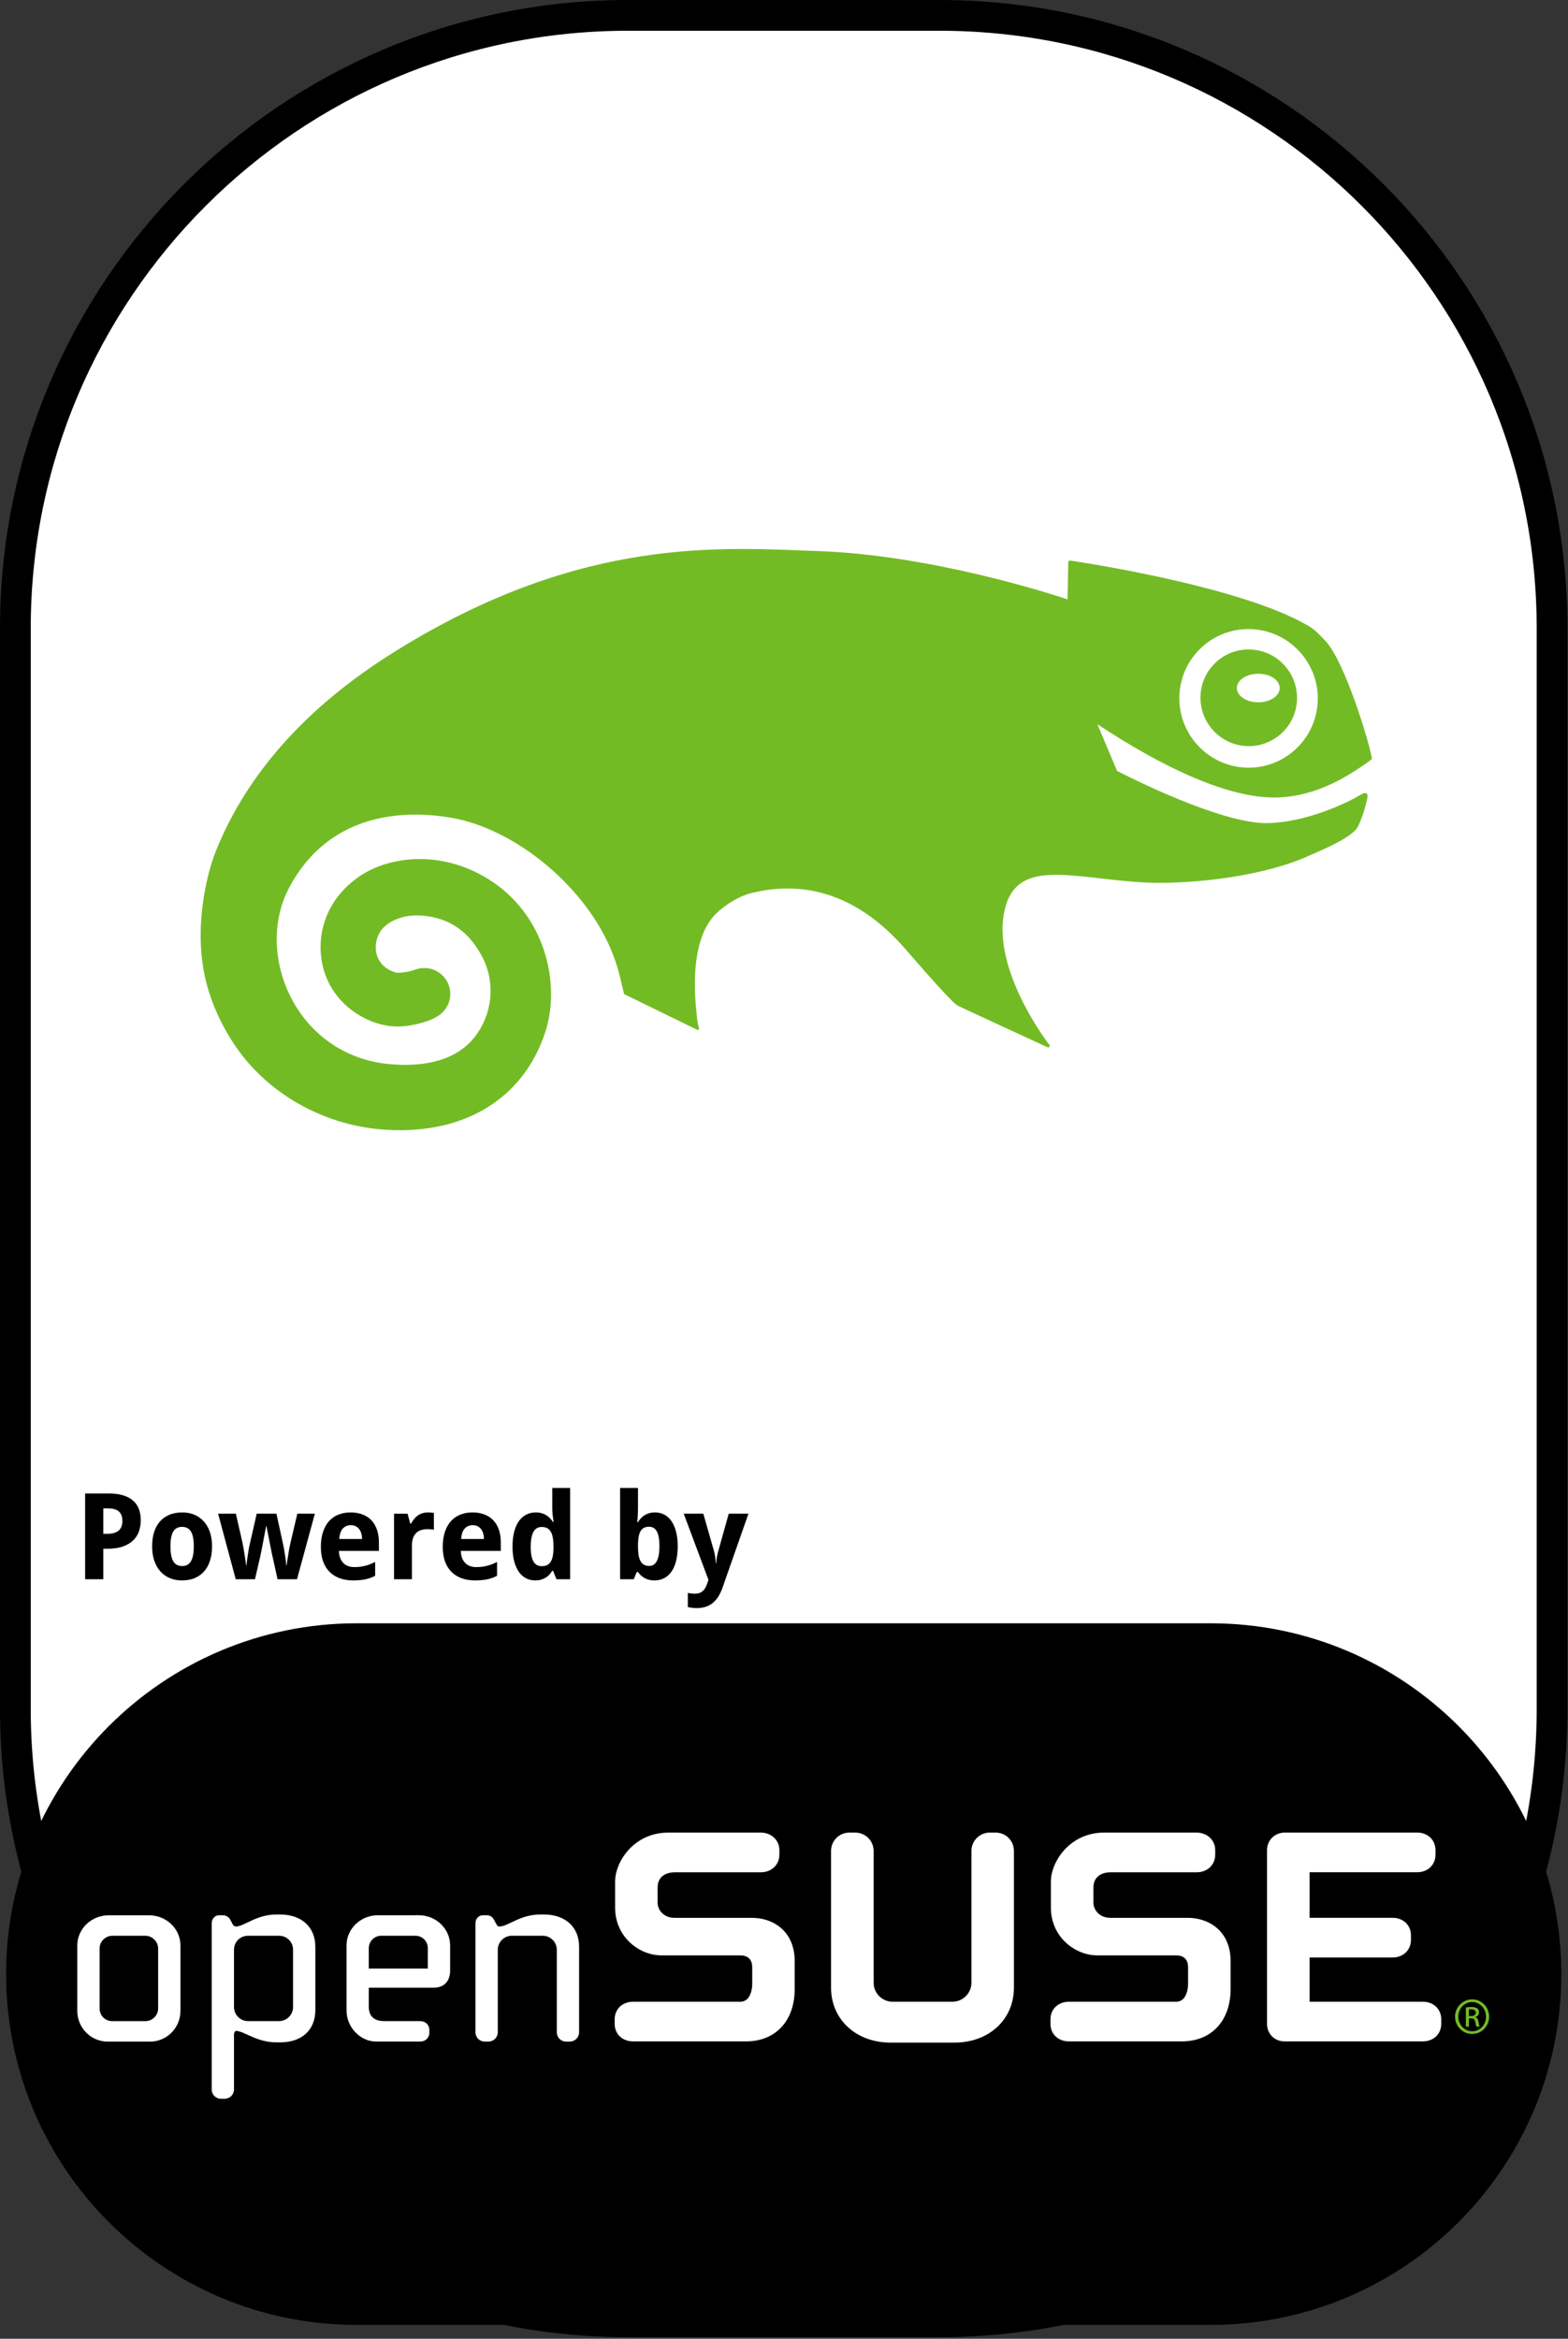 <?xml version="1.0" encoding="UTF-8" standalone="no"?><!DOCTYPE svg PUBLIC "-//W3C//DTD SVG 1.1//EN" "http://www.w3.org/Graphics/SVG/1.1/DTD/svg11.dtd"><svg width="100%" height="100%" viewBox="0 0 907 1352" version="1.1" xmlns="http://www.w3.org/2000/svg" xmlns:xlink="http://www.w3.org/1999/xlink" xml:space="preserve" xmlns:serif="http://www.serif.com/" style="fill-rule:evenodd;clip-rule:evenodd;stroke-linejoin:round;"><rect x="0" y="0" width="907" height="1352" fill="#333333" stroke="none"/><rect id="openSUSE" x="0" y="-0" width="906.667" height="1351.11" style="fill:none;"/><clipPath id="_clip1"><rect x="0" y="-0" width="906.667" height="1351.11"/></clipPath><g clip-path="url(#_clip1)"><g id="READ-ME" serif:id="READ ME"><path id="Frame" d="M897.778,363.221c-0,-195.561 -158.771,-354.332 -354.333,-354.332l-180.224,-0c-195.561,-0 -354.332,158.771 -354.332,354.332l-0,624.669c-0,195.561 158.771,354.332 354.332,354.332l180.224,0c195.562,0 354.333,-158.771 354.333,-354.332l-0,-624.669Z" style="fill:#fff;stroke:#000;stroke-width:17.78px;"/><path id="Bottom" d="M895.371,1141.21c-0,-107.643 -87.393,-195.036 -195.036,-195.036l-494.004,0c-107.643,0 -195.035,87.393 -195.035,195.036c-0,107.643 87.392,195.036 195.035,195.036l494.004,-0c107.643,-0 195.036,-87.393 195.036,-195.036Z" style="stroke:#000;stroke-width:15.52px;"/><g id="Powered-By" serif:id="Powered By"><path id="path12547" d="M59.75,886.702l2.069,0c2.962,0 5.189,-0.588 6.681,-1.763c1.515,-1.176 2.272,-3.087 2.272,-5.732c-0,-2.464 -0.678,-4.284 -2.035,-5.46c-1.334,-1.176 -3.436,-1.763 -6.308,-1.763l-2.679,-0l0,14.718Zm21.671,-7.868c-0,2.171 -0.328,4.251 -0.984,6.24c-0.655,1.99 -1.741,3.742 -3.255,5.257c-1.493,1.515 -3.471,2.724 -5.935,3.628c-2.442,0.905 -5.472,1.357 -9.089,1.357l-2.408,-0l0,17.635l-10.513,-0l0,-49.581l13.769,-0c3.188,-0 5.935,0.362 8.241,1.085c2.328,0.701 4.239,1.718 5.731,3.052c1.515,1.312 2.634,2.928 3.358,4.85c0.723,1.899 1.085,4.058 1.085,6.477l-0,0Z" style="fill-rule:nonzero;"/><path id="path12549" d="M98.581,893.926c-0,3.775 0.531,6.624 1.594,8.546c1.062,1.899 2.792,2.848 5.189,2.848c2.373,0 4.092,-0.96 5.154,-2.882c1.063,-1.922 1.594,-4.759 1.594,-8.512c0,-3.776 -0.531,-6.591 -1.594,-8.445c-1.062,-1.876 -2.803,-2.815 -5.222,-2.815c-2.374,0 -4.092,0.939 -5.155,2.815c-1.04,1.854 -1.56,4.669 -1.56,8.445Zm24.078,-0c0,3.165 -0.407,5.968 -1.221,8.41c-0.791,2.442 -1.944,4.499 -3.459,6.172c-1.492,1.673 -3.323,2.951 -5.494,3.832c-2.148,0.86 -4.567,1.289 -7.257,1.289c-2.51,0 -4.816,-0.429 -6.918,-1.289c-2.103,-0.881 -3.923,-2.159 -5.46,-3.832c-1.515,-1.673 -2.702,-3.73 -3.561,-6.172c-0.859,-2.442 -1.289,-5.245 -1.289,-8.41c-0,-3.143 0.396,-5.935 1.187,-8.377c0.814,-2.442 1.967,-4.488 3.459,-6.138c1.515,-1.673 3.346,-2.939 5.494,-3.799c2.148,-0.859 4.578,-1.288 7.291,-1.288c2.51,-0 4.816,0.429 6.919,1.288c2.102,0.86 3.911,2.126 5.426,3.799c1.537,1.65 2.735,3.696 3.595,6.138c0.859,2.442 1.288,5.234 1.288,8.377Z" style="fill-rule:nonzero;"/><path id="path12551" d="M160.54,912.951l-2.916,-13.26c-0.091,-0.384 -0.215,-0.927 -0.373,-1.628c-0.136,-0.724 -0.294,-1.526 -0.475,-2.408c-0.181,-0.904 -0.373,-1.854 -0.576,-2.849c-0.181,-1.017 -0.373,-2.023 -0.577,-3.018c-0.452,-2.329 -0.95,-4.838 -1.492,-7.529l-0.204,0c-0.52,2.691 -0.994,5.212 -1.424,7.563c-0.181,0.995 -0.373,2.001 -0.576,3.018c-0.181,1.018 -0.362,1.979 -0.543,2.883c-0.181,0.882 -0.35,1.684 -0.509,2.408c-0.135,0.723 -0.248,1.289 -0.339,1.695l-3.052,13.125l-11.124,-0l-10.208,-37.915l10.276,-0l3.832,16.787c0.204,0.882 0.407,1.944 0.611,3.188c0.226,1.221 0.429,2.464 0.61,3.73c0.204,1.244 0.384,2.431 0.543,3.561c0.158,1.108 0.282,1.99 0.373,2.645l0.203,0c0.023,-0.43 0.068,-0.983 0.136,-1.661c0.09,-0.701 0.192,-1.447 0.305,-2.239c0.113,-0.791 0.226,-1.594 0.339,-2.408c0.136,-0.836 0.26,-1.616 0.373,-2.34c0.136,-0.723 0.249,-1.356 0.339,-1.899c0.113,-0.565 0.204,-0.961 0.272,-1.187l4.137,-18.177l11.395,-0l3.968,18.177c0.113,0.498 0.26,1.267 0.441,2.306c0.181,1.04 0.361,2.16 0.542,3.358c0.204,1.176 0.373,2.329 0.509,3.459c0.136,1.108 0.215,1.978 0.237,2.611l0.204,0c0.068,-0.565 0.181,-1.402 0.339,-2.509c0.181,-1.108 0.373,-2.295 0.576,-3.561c0.204,-1.289 0.419,-2.566 0.645,-3.832c0.249,-1.266 0.475,-2.34 0.678,-3.222l3.968,-16.787l10.14,-0l-10.343,37.915l-11.26,-0Z" style="fill-rule:nonzero;"/><path id="path12553" d="M202.898,881.683c-1.831,-0 -3.357,0.644 -4.578,1.933c-1.198,1.289 -1.888,3.312 -2.069,6.07l13.192,0c-0.022,-1.153 -0.169,-2.215 -0.441,-3.187c-0.271,-0.973 -0.678,-1.809 -1.22,-2.51c-0.543,-0.724 -1.221,-1.289 -2.035,-1.696c-0.814,-0.407 -1.764,-0.61 -2.849,-0.61l0,-0Zm1.323,31.946c-2.713,0 -5.212,-0.395 -7.495,-1.187c-2.284,-0.791 -4.251,-1.978 -5.901,-3.561c-1.65,-1.605 -2.939,-3.617 -3.866,-6.036c-0.905,-2.442 -1.357,-5.302 -1.357,-8.58c0,-3.324 0.419,-6.229 1.255,-8.716c0.837,-2.487 2.001,-4.556 3.493,-6.206c1.515,-1.673 3.324,-2.928 5.426,-3.765c2.126,-0.836 4.477,-1.254 7.054,-1.254c2.51,-0 4.771,0.384 6.783,1.152c2.035,0.747 3.753,1.855 5.155,3.324c1.424,1.47 2.509,3.278 3.255,5.426c0.769,2.125 1.153,4.567 1.153,7.325l0,5.019l-23.128,0c0.044,1.447 0.271,2.759 0.678,3.934c0.429,1.153 1.017,2.137 1.763,2.951c0.769,0.791 1.685,1.402 2.747,1.831c1.086,0.43 2.318,0.645 3.697,0.645c1.153,-0 2.238,-0.057 3.256,-0.17c1.04,-0.136 2.046,-0.328 3.018,-0.576c0.972,-0.249 1.933,-0.554 2.882,-0.916c0.95,-0.384 1.922,-0.825 2.917,-1.322l-0,8.003c-0.904,0.475 -1.82,0.882 -2.747,1.221c-0.904,0.317 -1.865,0.588 -2.883,0.814c-1.017,0.226 -2.114,0.384 -3.289,0.475c-1.176,0.113 -2.465,0.17 -3.866,0.17l-0,-0.001Z" style="fill-rule:nonzero;"/><path id="path12555" d="M247.698,874.324c0.271,-0 0.565,0.011 0.881,0.035c0.339,0 0.656,0.024 0.95,0.071c0.316,0.024 0.599,0.059 0.848,0.106c0.271,0.024 0.474,0.059 0.61,0.107l-0,9.699c-0.181,-0.047 -0.43,-0.093 -0.746,-0.136c-0.317,-0.047 -0.656,-0.083 -1.018,-0.106c-0.339,-0.048 -0.678,-0.071 -1.017,-0.071c-0.339,-0.024 -0.622,-0.036 -0.848,-0.036c-1.334,0 -2.566,0.17 -3.696,0.509c-1.108,0.34 -2.069,0.894 -2.883,1.662c-0.791,0.747 -1.413,1.741 -1.865,2.984c-0.43,1.221 -0.645,2.725 -0.645,4.511l0,19.297l-10.343,-0l-0,-37.915l7.834,-0l1.526,5.697l0.509,0c0.542,-0.972 1.13,-1.854 1.763,-2.645c0.633,-0.791 1.334,-1.458 2.103,-2.001c0.791,-0.565 1.673,-0.995 2.645,-1.289c0.995,-0.316 2.125,-0.475 3.391,-0.475l0.001,-0.004Z" style="fill-rule:nonzero;"/><path id="path12557" d="M273.404,881.683c-1.832,-0 -3.358,0.644 -4.579,1.933c-1.198,1.289 -1.887,3.312 -2.068,6.07l13.192,0c-0.023,-1.153 -0.17,-2.215 -0.441,-3.187c-0.271,-0.973 -0.678,-1.809 -1.221,-2.51c-0.542,-0.724 -1.221,-1.289 -2.035,-1.696c-0.813,-0.407 -1.763,-0.61 -2.848,-0.61l-0,-0Zm1.322,31.946c-2.713,0 -5.211,-0.395 -7.494,-1.187c-2.284,-0.791 -4.251,-1.978 -5.901,-3.561c-1.651,-1.605 -2.94,-3.617 -3.866,-6.036c-0.905,-2.442 -1.357,-5.302 -1.357,-8.58c-0,-3.324 0.418,-6.229 1.255,-8.716c0.836,-2.487 2.001,-4.556 3.493,-6.206c1.515,-1.673 3.323,-2.928 5.426,-3.765c2.125,-0.836 4.477,-1.254 7.054,-1.254c2.51,-0 4.77,0.384 6.783,1.152c2.034,0.747 3.753,1.855 5.154,3.324c1.425,1.47 2.51,3.278 3.256,5.426c0.769,2.125 1.153,4.567 1.153,7.325l0,5.019l-23.129,0c0.045,1.447 0.271,2.759 0.679,3.934c0.429,1.153 1.017,2.137 1.763,2.951c0.769,0.791 1.684,1.402 2.747,1.831c1.085,0.43 2.317,0.645 3.697,0.645c1.153,-0 2.238,-0.057 3.255,-0.17c1.04,-0.136 2.046,-0.328 3.018,-0.576c0.973,-0.249 1.934,-0.554 2.883,-0.916c0.95,-0.384 1.922,-0.825 2.917,-1.322l-0,8.003c-0.905,0.475 -1.82,0.882 -2.747,1.221c-0.905,0.317 -1.866,0.588 -2.883,0.814c-1.017,0.226 -2.114,0.384 -3.29,0.475c-1.175,0.113 -2.464,0.17 -3.866,0.17l0,-0.001Z" style="fill-rule:nonzero;"/><path id="path12559" d="M309.589,913.629c-1.944,0 -3.719,-0.418 -5.324,-1.255c-1.605,-0.836 -2.985,-2.068 -4.138,-3.696c-1.153,-1.651 -2.057,-3.697 -2.713,-6.138c-0.633,-2.442 -0.949,-5.268 -0.949,-8.479c-0,-3.255 0.316,-6.104 0.949,-8.546c0.656,-2.464 1.572,-4.522 2.747,-6.172c1.199,-1.673 2.623,-2.928 4.273,-3.765c1.651,-0.836 3.471,-1.254 5.46,-1.254c1.221,-0 2.34,0.146 3.358,0.44c1.017,0.272 1.933,0.668 2.747,1.187c0.814,0.498 1.537,1.086 2.17,1.764c0.656,0.656 1.232,1.379 1.73,2.17l0.339,0c-0.136,-0.882 -0.26,-1.775 -0.373,-2.679c-0.113,-0.769 -0.215,-1.582 -0.305,-2.442c-0.068,-0.882 -0.102,-1.695 -0.102,-2.442l0,-12.141l10.344,0l-0,52.77l-7.902,-0l-2.001,-4.918l-0.441,0c-0.475,0.769 -1.017,1.503 -1.628,2.205c-0.61,0.677 -1.323,1.265 -2.136,1.763c-0.792,0.498 -1.696,0.893 -2.713,1.187c-0.995,0.294 -2.126,0.44 -3.392,0.44l0,0.001Zm3.765,-8.241c1.22,0 2.26,-0.203 3.12,-0.61c0.859,-0.43 1.548,-1.063 2.068,-1.899c0.543,-0.86 0.939,-1.922 1.187,-3.188c0.272,-1.266 0.419,-2.747 0.441,-4.443l0,-1.12c0,-1.831 -0.113,-3.459 -0.339,-4.883c-0.226,-1.425 -0.599,-2.612 -1.119,-3.561c-0.52,-0.972 -1.221,-1.707 -2.103,-2.204c-0.881,-0.498 -1.989,-0.747 -3.323,-0.747c-2.171,0 -3.764,0.984 -4.782,2.951c-1.017,1.944 -1.526,4.781 -1.526,8.512c0,3.73 0.509,6.534 1.526,8.41c1.04,1.854 2.657,2.781 4.85,2.781l-0,0.001Z" style="fill-rule:nonzero;"/><path id="path12561" d="M378.908,874.324c1.944,-0 3.719,0.418 5.324,1.254c1.606,0.837 2.985,2.08 4.138,3.731c1.153,1.65 2.046,3.697 2.679,6.138c0.656,2.442 0.983,5.268 0.983,8.479c0,3.255 -0.327,6.115 -0.983,8.58c-0.633,2.441 -1.538,4.487 -2.713,6.138c-1.176,1.65 -2.589,2.894 -4.239,3.73c-1.651,0.837 -3.471,1.255 -5.46,1.255c-1.266,0 -2.397,-0.136 -3.392,-0.407c-0.972,-0.272 -1.842,-0.634 -2.611,-1.086c-0.769,-0.452 -1.447,-0.96 -2.035,-1.526c-0.565,-0.588 -1.085,-1.198 -1.56,-1.831l-0.712,-0l-1.73,4.171l-7.901,0l-0,-52.769l10.343,0l0,12.277c0,0.746 -0.022,1.56 -0.067,2.442c-0.045,0.859 -0.09,1.661 -0.136,2.407c-0.068,0.882 -0.135,1.764 -0.203,2.646l0.407,-0c0.474,-0.792 1.017,-1.526 1.627,-2.205c0.611,-0.678 1.312,-1.266 2.103,-1.763c0.814,-0.52 1.73,-0.927 2.747,-1.221c1.017,-0.294 2.148,-0.441 3.391,-0.441l-0,0.001Zm-3.493,8.275c-1.153,-0 -2.137,0.215 -2.951,0.644c-0.791,0.408 -1.435,1.029 -1.933,1.866c-0.497,0.836 -0.859,1.899 -1.085,3.188c-0.226,1.266 -0.362,2.746 -0.407,4.442l0,1.12c0,1.831 0.102,3.459 0.305,4.883c0.226,1.425 0.588,2.623 1.086,3.595c0.497,0.95 1.153,1.673 1.967,2.171c0.836,0.497 1.865,0.746 3.086,0.746c2.057,-0 3.561,-0.972 4.51,-2.917c0.972,-1.967 1.458,-4.815 1.458,-8.546c0,-3.73 -0.486,-6.522 -1.458,-8.376c-0.949,-1.877 -2.476,-2.815 -4.578,-2.815l-0,-0.001Z" style="fill-rule:nonzero;"/><path id="path12563" d="M395.492,875.036l11.327,-0l6.104,21.331c0.361,1.176 0.621,2.431 0.779,3.765c0.182,1.334 0.295,2.532 0.339,3.594l0.204,0c0.047,-0.519 0.104,-1.096 0.17,-1.729c0.09,-0.633 0.192,-1.278 0.304,-1.933c0.114,-0.656 0.238,-1.3 0.374,-1.933c0.158,-0.656 0.316,-1.244 0.474,-1.764l5.969,-21.331l11.395,-0l-14.99,42.764c-1.401,4.002 -3.312,6.975 -5.731,8.92c-2.419,1.944 -5.449,2.916 -9.089,2.916c-1.175,0 -2.193,-0.068 -3.052,-0.203c-0.859,-0.113 -1.594,-0.238 -2.204,-0.373l-0,-8.207c0.475,0.113 1.074,0.215 1.797,0.305c0.724,0.09 1.481,0.135 2.272,0.135c1.086,0 2.013,-0.146 2.781,-0.44c0.769,-0.294 1.425,-0.712 1.967,-1.255c0.565,-0.52 1.04,-1.153 1.425,-1.899c0.407,-0.747 0.757,-1.583 1.051,-2.51l0.645,-1.899l-14.311,-38.254Z" style="fill-rule:nonzero;"/></g></g><g id="openSUSE1" serif:id="openSUSE"><path id="Geeko" d="M723.273,375.472c-7.485,-0.27 -14.581,2.375 -20.004,7.461c-5.423,5.086 -8.623,11.976 -8.849,19.437c-0.519,15.417 11.553,28.387 26.935,28.955c7.48,0.226 14.612,-2.418 20.067,-7.504c5.447,-5.11 8.578,-12.004 8.816,-19.438c0.52,-15.413 -11.548,-28.364 -26.965,-28.911l-0,-0Zm4.567,30.542c-6.851,-0 -12.385,-3.707 -12.385,-8.25c0,-4.587 5.534,-8.274 12.385,-8.274c6.85,0 12.4,3.687 12.4,8.274c-0,4.543 -5.554,8.25 -12.4,8.25Zm65.093,33.292c0.201,-0.156 0.667,-0.567 0.606,-0.947c-1.547,-9.672 -15.956,-56.574 -26.861,-67.853c-3.005,-3.073 -5.412,-6.101 -10.284,-8.952c-39.452,-22.99 -133.05,-36.864 -137.435,-37.499c0,0 -0.44,-0.092 -0.745,0.206c-0.237,0.232 -0.282,0.678 -0.282,0.678c0,0 -0.36,19.394 -0.416,21.562c-9.558,-3.211 -79.048,-25.657 -144.189,-27.917c-55.243,-1.943 -135.695,-9.086 -242.308,56.463l-3.151,1.962c-50.157,31.285 -84.785,69.867 -102.886,114.687c-5.677,14.105 -13.312,45.93 -5.745,75.877c3.259,13.09 9.336,26.245 17.531,38.017c18.521,26.604 49.6,44.257 83.065,47.239c47.25,4.226 83.028,-16.995 95.754,-56.732c8.749,-27.418 0,-67.648 -33.541,-88.172c-27.282,-16.705 -56.619,-12.907 -73.637,-1.649c-14.763,9.788 -23.123,25 -22.976,41.706c0.34,29.633 25.867,45.383 44.221,45.43c5.332,0 10.688,-0.927 16.725,-2.894c2.149,-0.654 4.17,-1.467 6.398,-2.846l0.698,-0.408l0.44,-0.294l-0.147,0.088c4.183,-2.851 6.7,-7.485 6.7,-12.456c0,-1.356 -0.19,-2.732 -0.579,-4.115c-2.168,-7.505 -9.581,-12.044 -17.264,-10.644l-1.039,0.245l-1.403,0.429l-2.038,0.701c-4.226,1.039 -7.39,1.13 -8.067,1.154c-2.149,-0.139 -12.714,-3.302 -12.714,-14.874l0,-0.159c0,-4.25 1.705,-7.231 2.644,-8.86c3.287,-5.154 12.286,-10.212 24.444,-9.154c15.956,1.38 27.46,9.562 35.08,24.999c7.072,14.351 5.221,32.005 -4.769,44.936c-9.923,12.813 -27.588,18.26 -51.079,15.73c-23.691,-2.62 -43.715,-16.253 -54.933,-37.474c-10.977,-20.745 -11.576,-45.34 -1.55,-64.234c23.98,-45.272 69.277,-44.8 94.113,-40.507c36.753,6.374 78.565,40.276 93.395,79.425c2.394,6.24 3.615,11.188 4.682,15.711l1.601,6.759l41.523,20.273c0.891,0.436 1.193,0.583 1.55,0.318c0.428,-0.319 0.183,-1.198 0.183,-1.198c-0.258,-0.927 -0.86,-1.784 -1.82,-13.403c-0.789,-10.311 -2.394,-38.541 11.818,-52.53c5.518,-5.467 13.926,-10.347 20.567,-11.909c27.214,-6.648 59.128,-2.061 89.299,32.863c15.619,18.038 23.233,26.263 27.056,29.947c-0,0 0.87,0.822 1.332,1.201c0.505,0.415 0.834,0.764 1.57,1.174c1.261,0.702 51.883,24.007 51.883,24.007c0,-0 0.6,0.298 1.043,-0.25c0.437,-0.541 0.026,-1.082 0.026,-1.082c-0.338,-0.385 -32.095,-41.427 -26.442,-75.222c4.452,-26.918 25.874,-24.479 55.51,-21.133c9.672,1.129 20.685,2.394 32.087,2.648c31.835,0.202 66.124,-5.677 87.258,-14.922c13.673,-5.942 22.398,-9.899 27.866,-14.87c1.966,-1.629 2.985,-4.273 4.047,-7.12l0.745,-1.879c0.884,-2.307 2.185,-7.167 2.755,-9.831c0.23,-1.174 0.499,-2.323 -0.471,-3.073c-0.888,-0.685 -2.926,0.544 -2.926,0.544c-9.28,5.585 -32.479,16.162 -54.169,16.614c-26.929,0.543 -81.494,-27.262 -87.147,-30.198c-3.784,-9.009 -7.563,-18.02 -11.401,-27.007c39.036,25.721 71.413,39.936 96.198,42.129c27.592,2.457 49.101,-12.596 58.436,-18.859c1.222,-0.813 2.441,-1.722 3.562,-2.596l0.003,0Zm-110.738,-36.999c0.396,-10.692 4.871,-20.615 12.689,-27.893c7.822,-7.302 18.026,-11.076 28.725,-10.735c22.061,0.789 39.397,19.413 38.64,41.45c-0.416,10.692 -4.892,20.614 -12.69,27.87c-7.821,7.346 -18.001,11.12 -28.749,10.759c-22.038,-0.813 -39.355,-19.393 -38.615,-41.45l-0,-0.001Z" style="fill:#73bb25;"/><g id="openSUSE2" serif:id="openSUSE"><path id="path6255" d="M386.585,1059.4c-19.863,-0 -30.789,16.792 -30.789,28.402l0,14.904c0,17.097 13.969,27.691 26.923,27.691l45.473,0c5.729,0 6.928,3.751 6.928,6.915l0,9.618c0,1.021 -0.206,10.258 -6.928,10.258l-62.019,0c-6.164,0 -10.617,4.288 -10.617,10.156l0,2.658c0,5.846 4.453,10.106 10.617,10.106l65.39,0c17.093,0 28.122,-11.891 28.122,-30.314l-0,-16.081c-0,-17.298 -12.429,-25.032 -24.768,-25.032l-44.743,-0c-6.736,-0 -9.788,-5.053 -9.788,-8.625l-0,-8.88c-0,-5.59 3.737,-8.83 10.271,-8.83l49.528,-0c6.074,-0 10.643,-4.364 10.643,-10.133l0,-2.654c0,-5.792 -4.645,-10.16 -10.849,-10.16l-53.391,-0l-0.003,0.001Z" style="fill:#fff;fill-rule:nonzero;"/><path id="path6257" d="M572.518,1059.4c-5.872,-0 -10.603,4.771 -10.603,10.643l0,76.144c0,6.1 -4.977,11.001 -11.001,11.001l-34.566,0c-6.046,0 -10.996,-4.901 -10.996,-11.001l-0,-76.144c-0,-5.872 -4.772,-10.643 -10.639,-10.643l-3.343,-0c-5.958,-0 -10.644,4.699 -10.644,10.643l0,79.028c0,18.399 14.479,31.745 34.423,31.745l36.965,0c19.917,0 34.387,-13.342 34.387,-31.745l-0,-79.028c-0,-5.944 -4.669,-10.643 -10.617,-10.643l-3.366,-0Z" style="fill:#fff;fill-rule:nonzero;"/><path id="path6259" d="M638.689,1059.4c-19.854,-0 -30.812,16.792 -30.812,28.402l0,14.904c0,17.097 13.996,27.691 26.959,27.691l45.46,0c5.738,0 6.942,3.751 6.942,6.915l-0,9.618c-0,1.021 -0.207,10.258 -6.942,10.258l-62.048,0c-6.136,0 -10.616,4.288 -10.616,10.156l0,2.658c0,5.846 4.48,10.106 10.616,10.106l65.414,0c17.097,0 28.175,-11.891 28.175,-30.314l0,-16.081c0,-17.298 -12.465,-25.032 -24.804,-25.032l-44.743,-0c-6.754,-0 -9.797,-5.053 -9.797,-8.625l-0,-8.88c-0,-5.59 3.737,-8.83 10.272,-8.83l49.555,-0c6.06,-0 10.612,-4.364 10.612,-10.133l0,-2.654c0,-5.792 -4.641,-10.16 -10.871,-10.16l-53.369,-0l-0.003,0.001Z" style="fill:#fff;fill-rule:nonzero;"/><path id="path6261" d="M732.906,1069.56l-0,100.438c-0,5.765 4.35,10.107 10.115,10.107l80.038,-0c6.163,-0 10.617,-4.261 10.617,-10.107l-0,-2.658c-0,-5.868 -4.454,-10.155 -10.617,-10.155l-65.551,-0l0,-25.571l48.032,0c6.15,0 10.617,-4.314 10.617,-10.16l-0,-2.654c-0,-5.872 -4.467,-10.132 -10.617,-10.132l-48.032,-0l0,-26.336l62.221,-0c6.141,-0 10.616,-4.234 10.616,-10.133l0,-2.654c0,-5.872 -4.475,-10.161 -10.616,-10.16l-76.476,0.008c-5.886,-0 -10.348,4.376 -10.348,10.167l0.001,0Z" style="fill:#fff;fill-rule:nonzero;"/><g id="g6271"><path id="path6263" d="M62.909,1107.21c-10.03,-0 -18.194,7.805 -18.194,17.428l-0,37.87c-0,9.775 7.9,17.738 17.585,17.738l24.496,-0c9.686,-0 17.586,-7.963 17.586,-17.738l-0,-37.87c-0,-9.618 -8.169,-17.428 -18.194,-17.428l-23.279,-0Zm-5.299,53.794l-0,-34.58c-0,-4.055 3.33,-7.371 7.403,-7.371l19.084,-0c3.984,-0 7.377,3.392 7.377,7.371l-0,34.58c-0,4.082 -3.304,7.399 -7.377,7.399l-19.228,-0c-4.082,-0 -7.259,-3.245 -7.259,-7.399Z" style="fill:#fff;fill-rule:nonzero;"/><path id="path6265" d="M159.855,1106.76c-7.063,-0 -12.389,2.524 -16.664,4.592c-2.604,1.249 -4.86,2.328 -6.61,2.328c-0.793,-0 -1.468,-0.358 -1.826,-0.945l-1.63,-3.115c-0.407,-0.819 -2.041,-2.421 -4.059,-2.421l-2.422,-0c-2.327,-0 -4.189,2.09 -4.189,4.641l0,96.055c0,3.012 2.377,5.385 5.384,5.385l2.095,-0c2.985,-0 5.411,-2.399 5.411,-5.385l0,-31.872c0,-0.944 0.614,-1.965 1.236,-1.965c1.75,0 4.006,1.025 6.61,2.22c4.275,1.965 9.601,4.386 16.664,4.386l2.26,0c12.506,0 20.285,-7.147 20.285,-18.628l-0,-36.666c-0,-11.306 -7.945,-18.606 -20.285,-18.606l-2.26,0l-0,-0.004Zm-24.505,53.495l-0,-33.076c-0,-4.57 3.572,-8.137 8.137,-8.137l17.89,-0c4.569,-0 8.137,3.571 8.137,8.137l-0,33.076c-0,4.489 -3.662,8.137 -8.137,8.137l-17.89,-0c-4.48,-0 -8.137,-3.648 -8.137,-8.137Z" style="fill:#fff;fill-rule:nonzero;"/><path id="path6267" d="M200.45,1124.62l0,37.588c0,9.749 7.914,18.015 17.25,18.015l25.275,0c3.124,0 5.384,-2.166 5.384,-5.107l0,-1.656c0,-2.958 -2.26,-5.08 -5.384,-5.08l-20.763,0c-5.819,0 -8.889,-2.86 -8.889,-8.298l-0,-10.997l37.458,0c6.024,0 9.587,-3.674 9.587,-9.9l0,-14.574c0,-9.618 -8.155,-17.43 -18.145,-17.428l-23.601,0.004c-10.026,0.009 -18.172,7.81 -18.172,17.433Zm12.877,1.661c0,-4.06 3.192,-7.246 7.256,-7.246l19.675,-0c4.055,-0 7.22,3.186 7.22,7.246l-0,11.736l-34.155,-0c0.004,-1.531 0.004,-11.736 0.004,-11.736Z" style="fill:#fff;fill-rule:nonzero;"/><path id="path6269" d="M312.435,1106.76c-7.04,-0 -12.353,2.524 -16.641,4.57c-2.668,1.253 -4.946,2.35 -6.808,2.35c-0.819,-0 -1.15,-0.103 -1.786,-1.204l-1.481,-2.704c-0.85,-1.71 -2.296,-2.573 -4.248,-2.573l-2.081,-0c-2.515,-0 -4.35,1.96 -4.35,4.641l-0,63.006c-0,2.985 2.358,5.384 5.398,5.384l2.081,0c2.985,0 5.42,-2.426 5.42,-5.384l-0,-47.667c-0,-4.467 3.648,-8.137 8.115,-8.137l17.898,-0c4.481,-0 8.128,3.67 8.128,8.137l0,47.667c0,2.985 2.373,5.384 5.385,5.384l2.103,0c2.986,0 5.412,-2.426 5.412,-5.384l-0,-49.48c-0,-11.306 -7.949,-18.606 -20.298,-18.606l-2.247,-0Z" style="fill:#fff;fill-rule:nonzero;"/></g><g id="g6275"><path id="path6273" d="M851.59,1155.82c5.452,-0 9.794,4.431 9.794,9.976c-0,5.626 -4.346,10.013 -9.838,10.013c-5.452,-0 -9.883,-4.387 -9.883,-10.013c0,-5.541 4.431,-9.976 9.883,-9.976l0.044,-0Zm-0.044,1.548c-4.387,0 -7.976,3.769 -7.976,8.424c-0,4.744 3.589,8.464 8.02,8.464c4.432,0.049 7.976,-3.72 7.976,-8.419c0,-4.7 -3.544,-8.469 -7.976,-8.469l-0.044,0Zm-1.858,14.229l-1.777,0l0,-11.122c0.931,-0.135 1.818,-0.269 3.147,-0.269c1.687,0 2.793,0.354 3.455,0.842c0.667,0.483 1.025,1.235 1.025,2.305c0,1.459 -0.976,2.345 -2.171,2.703l0,0.094c0.976,0.175 1.639,1.061 1.862,2.703c0.269,1.732 0.528,2.395 0.708,2.748l-1.862,0c-0.269,-0.353 -0.533,-1.374 -0.752,-2.837c-0.269,-1.415 -0.976,-1.952 -2.395,-1.952l-1.24,0l0,4.785Zm-0.004,-6.163l1.284,-0c1.464,-0 2.704,-0.528 2.704,-1.907c-0,-0.976 -0.707,-1.951 -2.704,-1.951c-0.577,-0 -0.975,0.044 -1.284,0.094l-0,3.764Z" style="fill:#73ba25;fill-rule:nonzero;"/></g></g></g></g></svg>